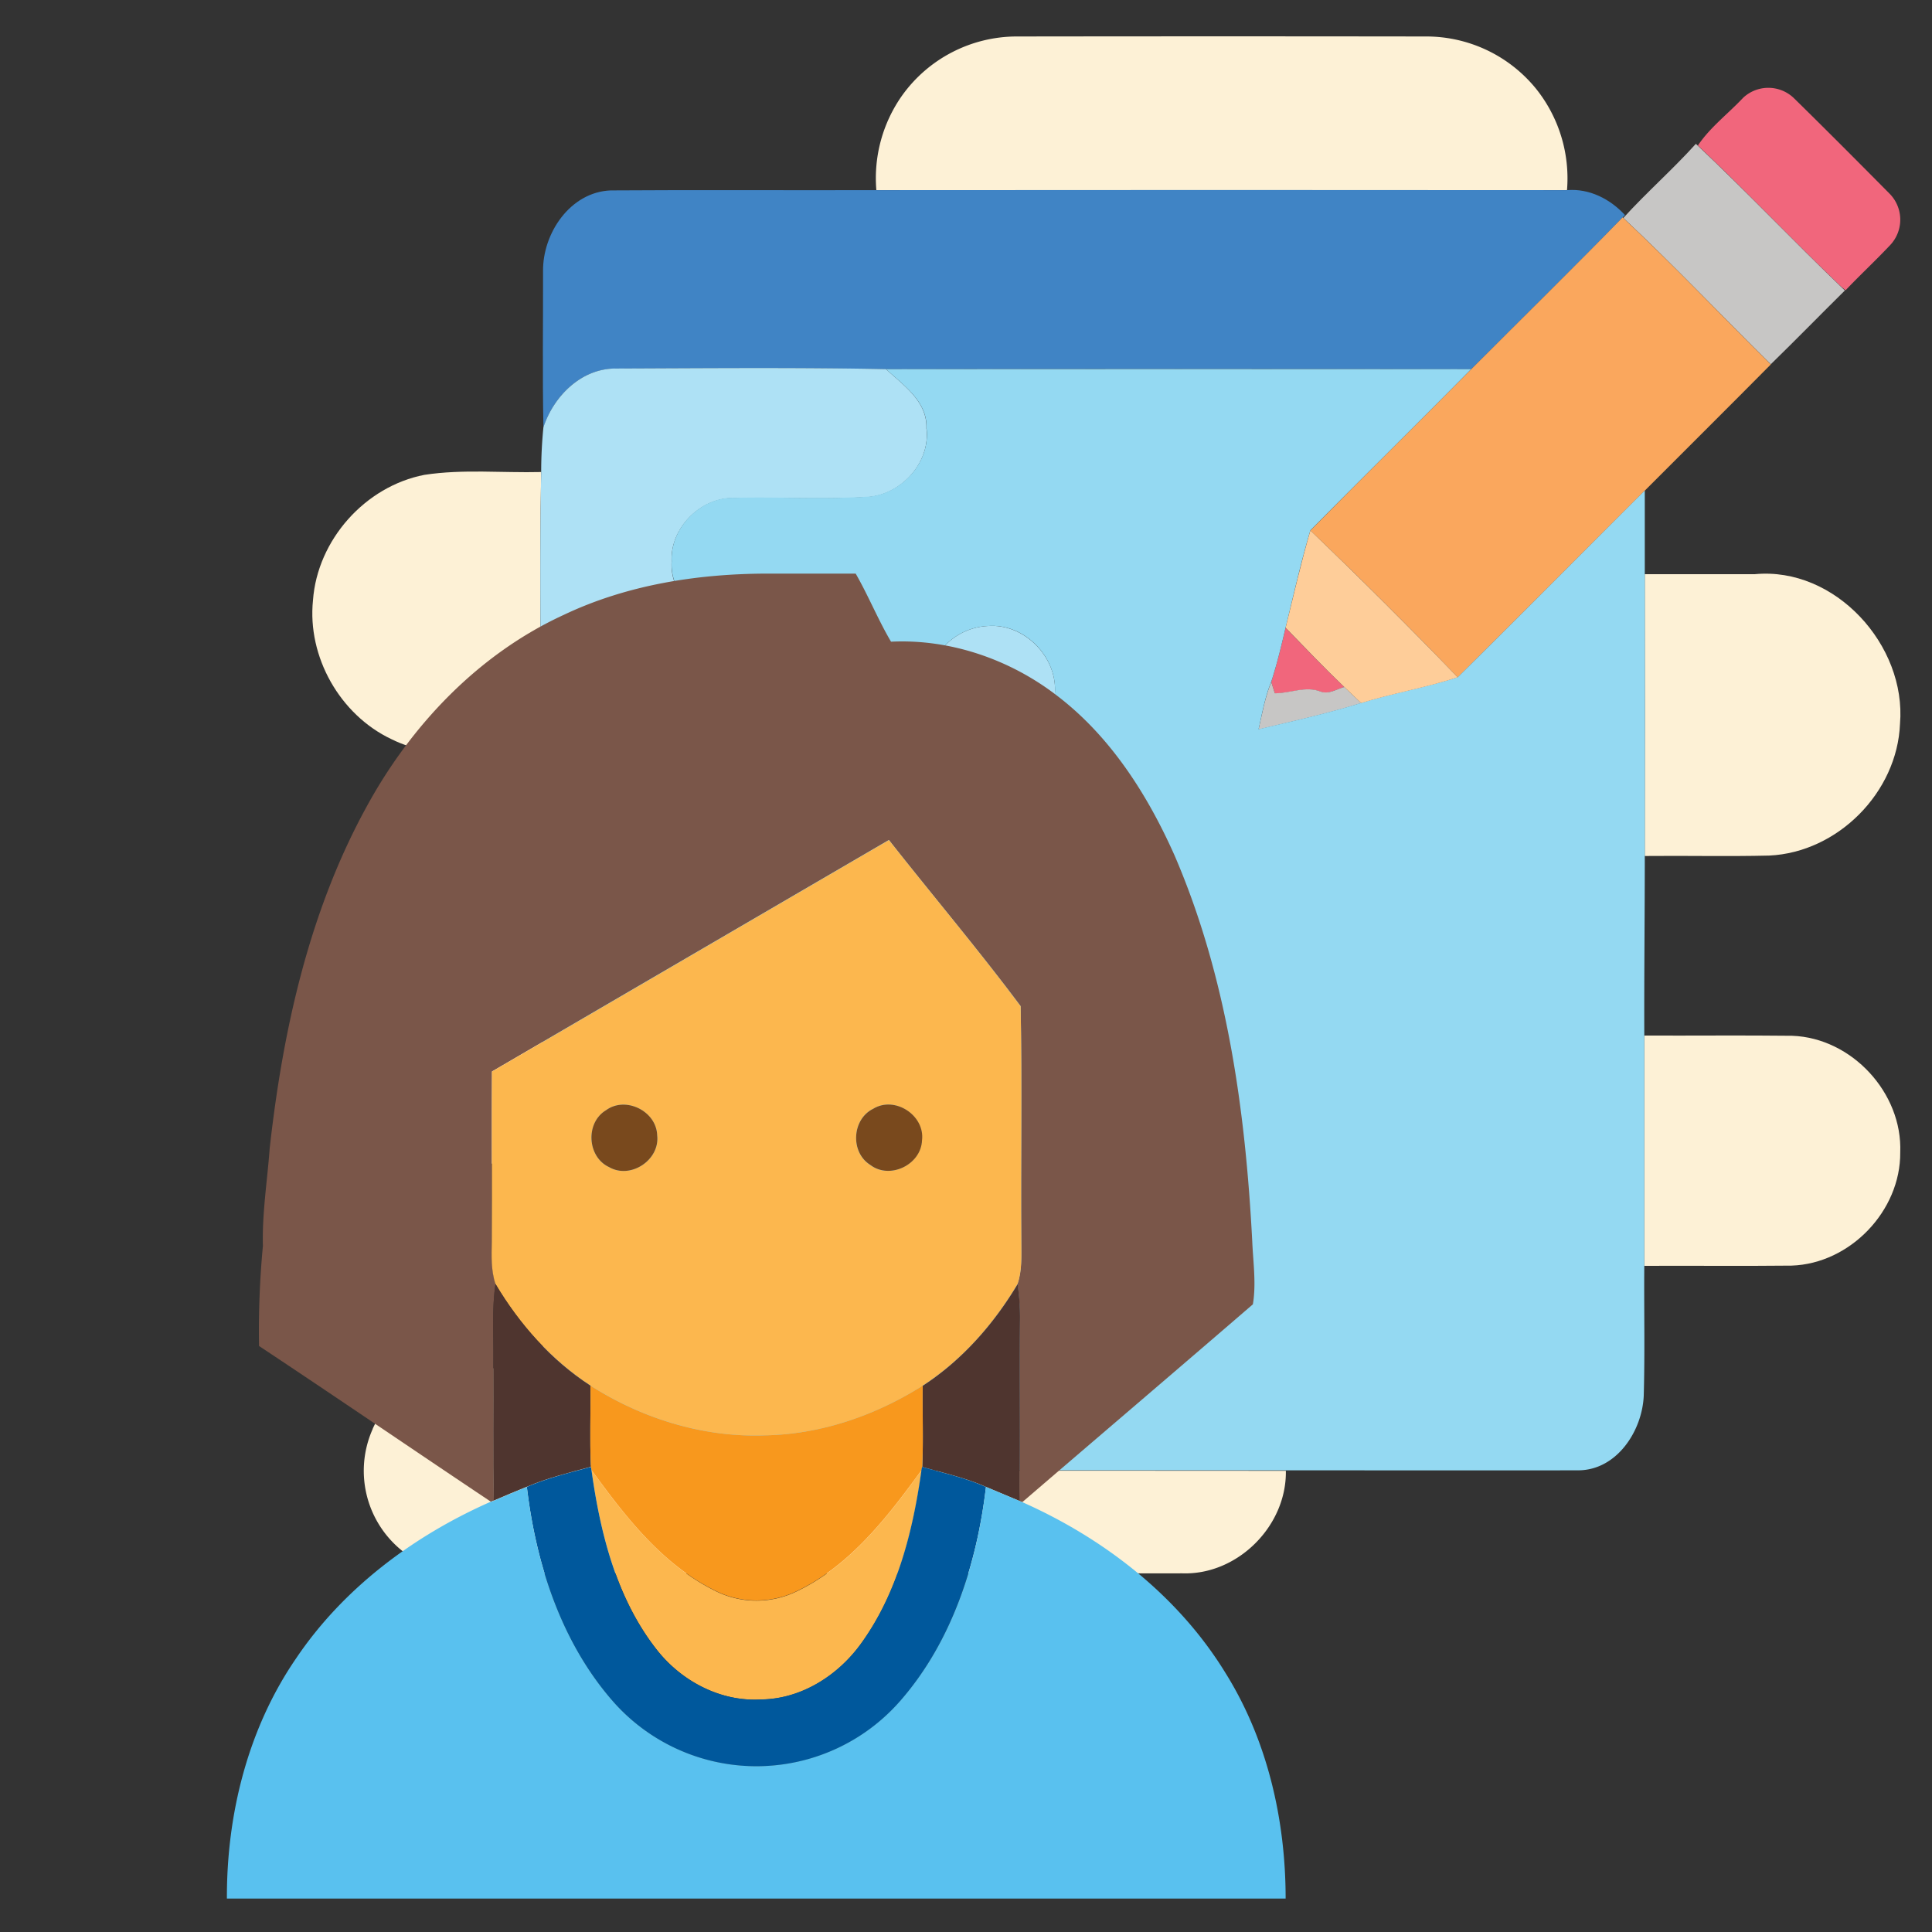 <svg id="Layer_1" data-name="Layer 1" xmlns="http://www.w3.org/2000/svg" viewBox="0 0 500 500"><rect x="0" y="0" width="500" height="500" fill="#333333" stroke="none"/><defs><style>.cls-1{fill:#fdf1d6;}.cls-2{fill:#f1667c;}.cls-3{fill:#c7c6c5;}.cls-4{fill:#4084c5;}.cls-5{fill:#faa75d;}.cls-6{fill:#aee1f5;}.cls-7{fill:#94d9f2;}.cls-8{fill:#fecd99;}.cls-9{fill:#7a5649;}.cls-10{fill:#fcb74e;}.cls-11{fill:#79491d;}.cls-12{fill:#4f352f;}.cls-13{fill:#f8981d;}.cls-14{fill:#00589c;}.cls-15{fill:#59c1ef;}</style></defs><path class="cls-1" d="M233.47,24.71A36.55,36.55,0,0,1,263,9.44q53-.07,106,0a36.6,36.6,0,0,1,28.61,13.63,37.1,37.1,0,0,1,7.93,26.14q-89.39,0-178.74,0A37.06,37.06,0,0,1,233.47,24.71Z"/><path class="cls-1" d="M109.84,122.89c10-1.53,20.16-.48,30.22-.73-.5,24.3,0,48.6-.26,72.9-12.81-.74-26.55,2.19-38.51-3.77C88,185,79.49,170,81,155.35,82.13,139.74,94.5,125.86,109.84,122.89Z"/><path class="cls-1" d="M425.66,148.6c9.49,0,19,0,28.46,0,20.78-2,39.3,18.37,37.6,38.72-.7,17.74-16.11,33.29-33.86,34.1-10.73.26-21.46,0-32.2.11Q425.73,185,425.66,148.6Z"/><path class="cls-1" d="M96.73,259.11a29.93,29.93,0,0,1,25.69-17.63c6-.18,12,0,17.94,0,.36,19.88.07,39.77.16,59.65-6-.05-12.06.14-18.09-.08a29.8,29.8,0,0,1-25.7-41.89Z"/><path class="cls-1" d="M425.53,268c12.77.05,25.54-.09,38.31.06,15.4.56,28.56,14.79,27.94,30.19.12,15.14-13,28.79-28.11,29.29-12.72.14-25.43,0-38.14.06Q425.53,297.76,425.53,268Z"/><path class="cls-1" d="M96.45,369.78a26.43,26.43,0,0,1,23.46-15.63c6.86-.09,13.73,0,20.58,0-.57,8.24,1.19,17.46,8.09,22.78,4.64,4.09,11.13,3.82,16.91,3.71q83.64-.06,167.29,0c.24,14.26-12.48,27-26.76,26.54q-92.43.06-184.89,0a26.54,26.54,0,0,1-24.68-37.35Z"/><path class="cls-2" d="M451.13,25.3a9.53,9.53,0,0,1,13.13.1c8.3,8.14,16.49,16.37,24.66,24.62a9.58,9.58,0,0,1,.29,13.37c-3.76,4-7.8,7.75-11.58,11.73l-1.22-1c-12.48-12-24.43-24.58-37-36.46C442.52,33,447.24,29.43,451.13,25.3Z"/><path class="cls-2" d="M329,176.48c1.49-4.61,2.61-9.32,3.71-14,5,5.17,10,10.38,15.2,15.35-2,.52-4,1.93-6.05,1.2-3.95-1.54-7.92.44-11.94.42C329.7,178.69,329.23,177.22,329,176.48Z"/><path class="cls-3" d="M438.89,37.22l.51.49c12.58,11.88,24.53,24.46,37,36.46l1.06,1c-6.42,6.35-12.73,12.81-19.19,19.11-12.74-12.6-25.08-25.63-38.15-37.88C426.13,49.79,432.89,43.87,438.89,37.22Z"/><path class="cls-3" d="M325.72,188.77c.93-4.13,1.67-8.35,3.28-12.29.23.74.7,2.21.92,2.94,4,0,8-2,11.94-.42,2.09.73,4.09-.68,6.05-1.2l4.37,4.16C343.55,184.67,334.62,186.67,325.72,188.77Z"/><path class="cls-4" d="M140.54,70.2c-.12-9.8,7-20.48,17.47-20.92,22.93-.16,45.86,0,68.79-.07q89.37-.08,178.74,0c5.76-.48,11.17,2.28,15,6.45l-.58.61C407,69.51,393.81,82.47,380.74,95.55q-75.71-.18-151.45,0c-23.33-.47-46.67-.24-70-.16-8.92,0-16,7.14-18.65,15.19C140.36,97.12,140.57,83.65,140.54,70.2Z"/><path class="cls-5" d="M419.94,56.26l.19.18c13.07,12.25,25.41,25.28,38.15,37.88-10.83,10.93-21.75,21.78-32.63,32.68-16.14,16.08-32.19,32.27-48.39,48.29q-18.66-19.39-38.14-38c13.81-14,27.79-27.77,41.62-41.73C393.81,82.47,407,69.51,419.94,56.26Z"/><path class="cls-6" d="M140.64,110.56c2.65-8,9.73-15.18,18.65-15.19,23.33-.08,46.67-.31,70,.16,4.53,4.18,10.71,8.35,10.46,15.29,1.15,9.06-6.83,17.6-15.78,17.84-11.26.66-22.54,0-33.8.26-8.71-.37-16.8,7.7-16.36,16.43-.4,6.53,4.1,12.46,9.8,15.21,6.61,2.31,14,0,20.53,3,7.93,3.7,11.68,14.27,7.63,22.09a16.21,16.21,0,0,1-15.51,9.33c-18.65.1-37.29-.09-55.94.12h-.52c.29-24.3-.24-48.6.26-72.9A115.22,115.22,0,0,1,140.64,110.56Z"/><path class="cls-6" d="M255.89,162c9.51-.58,18.13,8.48,17.06,18-.61,9-9.66,16.46-18.65,14.76-8.74-.84-15.65-9.93-14.09-18.59A16.36,16.36,0,0,1,255.89,162Z"/><path class="cls-7" d="M229.29,95.53q75.73-.06,151.45,0c-13.83,14-27.81,27.76-41.62,41.73-2.45,8.3-4.35,16.76-6.41,25.17-1.1,4.71-2.22,9.42-3.71,14-1.61,3.94-2.35,8.16-3.28,12.29,8.9-2.1,17.83-4.1,26.56-6.81,8.23-2.55,16.79-4,25-6.67,16.2-16,32.25-32.21,48.39-48.29,0,7.2,0,14.4,0,21.6q.06,36.45,0,72.91c0,15.49-.18,31-.13,46.45q0,29.81,0,59.6c-.09,11.22.18,22.45-.14,33.68-.38,9.11-6.95,19.26-16.88,19.33-25.24.05-50.49,0-75.73,0q-83.64,0-167.29,0c-5.78.11-12.27.38-16.91-3.71-6.9-5.32-8.66-14.54-8.09-22.78.07-17.68,0-35.37,0-53-.09-19.88.2-39.77-.16-59.65-.1-15.46,0-30.91,0-46.37,18.65-.21,37.29,0,55.94-.12a16.21,16.21,0,0,0,15.51-9.33c4-7.82.3-18.39-7.63-22.09-6.48-2.93-13.92-.65-20.53-3-5.7-2.75-10.2-8.68-9.8-15.21-.44-8.73,7.65-16.8,16.36-16.43,11.26-.26,22.54.4,33.8-.26,8.95-.24,16.93-8.78,15.78-17.84C240,103.88,233.82,99.71,229.29,95.53ZM255.89,162a16.36,16.36,0,0,0-15.68,14.14c-1.56,8.66,5.35,17.75,14.09,18.59,9,1.7,18-5.78,18.65-14.76C274,170.44,265.4,161.38,255.89,162Z"/><path class="cls-8" d="M332.71,162.45c2.06-8.41,4-16.87,6.41-25.17q19.44,18.63,38.14,38c-8.19,2.7-16.75,4.12-25,6.67l-4.37-4.16C342.7,172.83,337.73,167.62,332.71,162.45Z"/><path class="cls-9" d="M145.92,159.12c16.26-7.73,34.39-10.6,52.27-10.67q11.63,0,23.26,0c3.3,5.74,5.78,11.92,9.15,17.62,15.41-.75,30.87,4.63,43,14,13.82,10.55,23.4,25.64,30.39,41.35,13.56,31.47,18.33,65.92,20.09,99.85.23,5.39,1.06,11,.16,16.29-19.84,17.12-39.8,34.12-59.68,51.2l-.77-.32c.25-15.59,0-31.19.14-46.78a59.67,59.67,0,0,0-.62-9.34c1.2-3.52,1-7.28,1-10.94-.16-20.33.22-40.68-.18-61-10.93-14.63-22.77-28.61-34.08-43q-51.37,29.94-102.73,59.91c-.08,14.68,0,29.37,0,44,0,3.64-.23,7.39.94,10.9-1,6.67-.47,13.42-.56,20.14,0,12-.1,24,.09,36l-.75.31c-20-13.36-39.94-27-60-40.3a233,233,0,0,1,1-25.89c-.23-8.5,1.15-16.89,1.76-25.31C73.2,266.63,80,235.76,95,208.55,106.5,187.53,123.94,169.21,145.92,159.12Z"/><path class="cls-10" d="M127.33,277.33q51.38-29.94,102.73-59.91c11.31,14.37,23.15,28.35,34.08,43,.4,20.31,0,40.66.18,61,0,3.66.24,7.42-1,10.94C257.16,342.69,249,352,238.8,358.61c-12.16,7.68-26.2,12.56-40.66,12.85-16,.63-31.9-4.29-45.34-12.87-10.18-6.61-18.41-15.93-24.58-26.32-1.17-3.51-1-7.26-.94-10.9C127.36,306.7,127.25,292,127.33,277.33Zm29.51,10c-5.39,3.22-4.9,12.1.8,14.73,5.56,3.21,13.18-1.85,12.44-8.21C169.91,287.57,161.93,283.59,156.84,287.32Zm69.11-.38c-5.49,2.7-5.94,11.27-.77,14.54,5.06,3.87,13.15-.06,13.39-6.37C239.36,288.66,231.55,283.53,226,286.94Z"/><path class="cls-10" d="M153.08,380.48c8.67,11.92,18.12,24.18,31.56,31a23.74,23.74,0,0,0,21.57.35c13.84-6.63,23.48-19.22,32.31-31.34-2.18,15.64-6.14,31.61-15.47,44.62-6,8.44-15.63,14.65-26.16,14.72-10.36.6-20.41-4.7-26.76-12.7C159.61,413.87,155.37,396.92,153.08,380.48Z"/><path class="cls-11" d="M156.84,287.32c5.09-3.73,13.07.25,13.24,6.52.74,6.36-6.88,11.42-12.44,8.21C151.94,299.42,151.45,290.54,156.84,287.32Z"/><path class="cls-11" d="M226,286.94c5.6-3.41,13.41,1.72,12.62,8.17-.24,6.31-8.33,10.24-13.39,6.37C220,298.21,220.46,289.64,226,286.94Z"/><path class="cls-12" d="M127.66,352.41c.09-6.72-.42-13.47.56-20.14,6.17,10.39,14.4,19.71,24.58,26.32.1,7-.2,14,.13,21-5.57,1.53-11.24,2.88-16.58,5.18-2.88,1.15-5.74,2.37-8.6,3.6C127.56,376.41,127.7,364.41,127.66,352.41Z"/><path class="cls-12" d="M263.36,332.33a59.67,59.67,0,0,1,.62,9.34c-.15,15.59.11,31.19-.14,46.78l-8.62-3.62c-5.3-2.37-11-3.61-16.55-5.19.33-7,0-14,.13-21C249,352,257.16,342.69,263.36,332.33Z"/><path class="cls-13" d="M152.8,358.59c13.44,8.58,29.33,13.5,45.34,12.87,14.46-.29,28.5-5.17,40.66-12.85-.1,7,.2,14-.13,21l-.15.83c-8.83,12.12-18.47,24.71-32.31,31.34a23.74,23.74,0,0,1-21.57-.35c-13.44-6.8-22.89-19.06-31.56-31l-.15-.85C152.6,372.63,152.9,365.61,152.8,358.59Z"/><path class="cls-14" d="M136.35,384.81c5.34-2.3,11-3.65,16.58-5.18l.15.85c2.29,16.44,6.53,33.39,17,46.63,6.35,8,16.4,13.3,26.76,12.7,10.53-.07,20.19-6.28,26.16-14.72,9.33-13,13.29-29,15.47-44.62l.15-.83c5.55,1.58,11.25,2.82,16.55,5.19-2.34,19.81-8.79,39.91-22,55.18a49.43,49.43,0,0,1-74.81,0C145.13,424.7,138.69,404.6,136.35,384.81Z"/><path class="cls-15" d="M127.75,388.41c2.86-1.23,5.72-2.45,8.6-3.6,2.34,19.79,8.78,39.89,22,55.17a49.43,49.43,0,0,0,74.81,0c13.25-15.27,19.7-35.37,22-55.18l8.62,3.62.77.32c21.16,9.4,40.35,24.25,52.56,44.15,10.88,17.39,15.61,38.07,15.61,58.45h-274c-.07-21.8,5.43-43.95,17.85-62.07,12.23-18.2,30.41-31.78,50.33-40.58Z"/></svg>